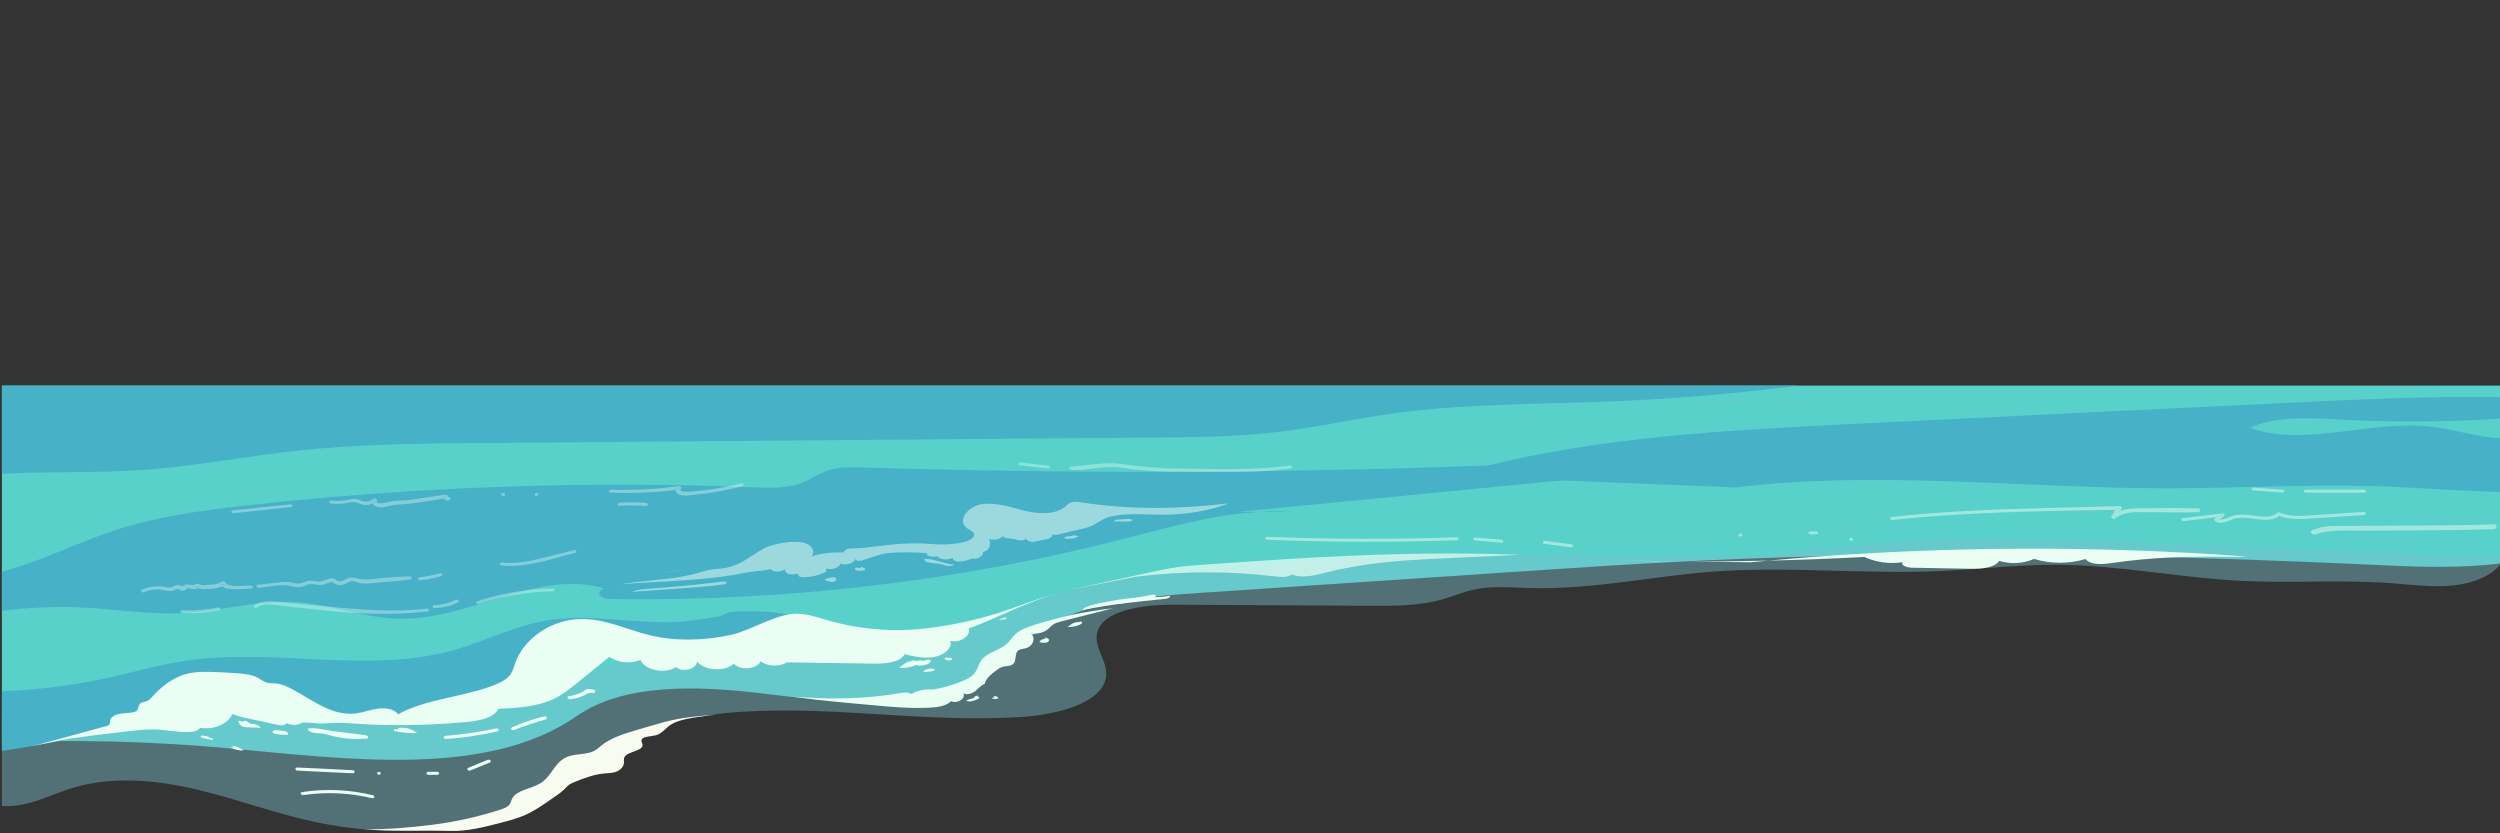 <?xml version="1.0" encoding="utf-8"?>
<svg viewBox="0 0 3000 1000" xmlns="http://www.w3.org/2000/svg">
  <rect x="0" y="0" width="3000" height="1000" fill="#333333" stroke="none"/>
  <g id="SvgjsG1008" transform="matrix(5.466, 0, 0, 5.466, -1.162, -1345.638)" style="">
    <svg xmlns="http://www.w3.org/2000/svg" viewBox="0 0 1920 1080" width="550" height="550"/>
    <path fill="#58d1ca" d="M 0.629 409.158 C 16.98 408.518 33.356 408.934 49.654 410.403 C 76.286 412.809 107.117 417.119 126.79 403.408 C 137.143 396.181 153.184 396.718 167.143 398.371 C 181.103 400.025 196.243 402.23 208.714 397.216 C 217.947 393.505 223.991 386.418 232.847 382.226 C 242.025 377.87 253.293 377.034 264.115 376.314 L 331.918 371.773 C 345.628 370.856 359.36 369.938 373.108 369.28 C 423.368 366.876 473.837 367.957 524.09 370.313 C 532.324 370.698 541.237 370.908 549.412 369.843 L 549.412 330.834 L 0.629 330.834 L 0.629 409.158 Z" class="color58d1ca svgShape" style=""/>
    <path fill="#47b1c8" d="M 189.76 348.812 C 187.085 348.728 184.292 348.656 181.858 349.492 C 179.9 350.161 178.366 351.353 176.478 352.111 C 173.151 353.449 169.163 353.309 165.395 353.161 C 128.489 351.72 91.528 353.035 54.819 357.095 C 45.026 358.183 35.146 359.487 26.027 362.411 C 17.697 365.063 10.143 369.019 1.661 371.417 C 1.314 371.516 0.968 371.611 0.618 371.698 L 0.618 380.287 C 6.011 379.601 11.448 379.332 16.883 379.485 C 24.852 379.764 32.768 381.219 40.722 380.777 C 48.89 380.321 56.847 377.879 65.015 378.352 C 72.796 378.802 80.051 381.88 87.856 382.025 C 103.524 382.305 118.634 370.908 133.019 375.444 C 132.159 375.268 131.401 376.375 131.997 376.98 C 132.635 377.63 133.866 377.705 134.941 377.719 C 172.865 378.223 210.9 373.731 246.795 364.513 C 256.639 361.993 266.662 359.067 276.933 358.572 L 272.04 358.552 L 356.11 350.382 C 360.36 349.97 365.22 349.263 367.302 346.451 C 308.184 349.851 248.947 350.639 189.76 348.812 Z" class="color47b1c8 svgShape" style=""/>
    <path fill="#1bb0c4" d="M 276.933 358.578 L 283.469 358.614 C 281.293 358.482 279.111 358.469 276.933 358.578 Z" class="color1bb0c4 svgShape" style=""/>
    <path fill="#79c0ce" d="M 422.658 364.652 C 411.214 365.318 399.898 366.955 388.46 367.666 C 374.77 368.505 361.003 368.038 347.268 367.898 C 318.277 367.602 289.291 368.824 260.428 371.558 C 249.75 372.568 238.882 373.838 229.319 377.551 C 219.405 381.398 210.796 386.292 200.219 389.16 C 189.226 392.14 177.127 392.051 165.652 391.161 C 156.208 390.43 146.44 389.222 137.406 391.404 C 127.893 393.707 120.478 399.496 111.146 402.21 C 104.291 404.205 96.764 404.432 89.419 404.247 C 76.811 403.932 64.26 402.45 51.926 399.821 C 45.554 398.455 38.951 396.768 32.457 397.747 C 28.215 398.385 24.393 400.126 20.182 400.873 C 15.54 401.712 10.654 401.287 5.945 401.866 C 4.105 402.078 2.311 402.582 0.629 403.36 L 0.629 423.156 C 2.513 423.233 4.397 423.039 6.225 422.577 C 9.846 421.682 13.078 420.059 16.628 419.023 C 25.227 416.505 34.981 417.493 43.769 419.6 C 52.558 421.707 60.891 424.874 69.791 426.726 C 76.875 428.191 84.107 428.814 91.336 428.579 C 100.421 428.299 109.669 426.55 116.93 422.424 C 122.624 419.181 126.821 414.647 132.288 411.167 C 140.85 405.711 152.126 403.13 163.31 402.431 C 183.694 401.158 203.84 404.922 224.369 403.592 C 232.617 403.058 243.001 400.358 243.074 394.129 C 243.111 391.113 240.435 388.254 241.043 385.277 C 242.092 380.119 251.115 378.905 258.054 378.944 L 300.825 379.177 C 306.229 379.207 311.774 379.219 316.828 377.778 C 319.164 377.117 321.349 376.155 323.747 375.631 C 327.553 374.792 331.604 375.128 335.56 375.262 C 350.469 375.76 364.176 372.327 378.827 371.507 C 394.418 370.634 410.036 372.223 425.635 371.572 C 434.39 371.205 443.098 370.125 451.867 370.173 C 465.471 370.251 478.801 373.047 492.377 373.715 C 503.289 374.252 514.291 373.407 525.181 374.216 C 529.884 374.566 534.636 375.223 539.303 374.658 C 543.419 374.162 547.566 372.456 549.421 369.725 L 549.421 368.547 L 462.715 364.971 C 449.371 364.429 435.979 363.88 422.658 364.652 Z" opacity=".44" class="color79c0ce svgShape" style=""/>
    <path fill="#47b1c8" d="M 184.144 385.391 L 186.21 385.511 C 180.926 383.449 175.837 381.125 169.726 380.584 C 166.619 380.34 163.498 380.325 160.389 380.537 C 159.74 380.853 159.077 381.149 158.385 381.413 L 158.033 381.539 C 154.555 382.078 151.105 382.657 147.82 382.764 C 139.059 383.026 130.114 381.041 121.393 382.219 C 113.533 383.281 106.818 387.022 99.307 389.062 C 80.84 394.077 60.07 388.36 40.829 391.264 C 35.176 392.103 29.774 393.699 24.241 394.924 C 16.728 396.584 9.084 397.585 1.396 397.918 L 0.626 397.949 L 0.626 411.049 C 22.843 407.734 44.609 401.272 67.141 402.434 C 72.177 402.695 77.156 403.332 82.186 403.525 C 91.006 403.873 99.824 402.824 108.314 400.417 C 113.866 398.822 119.3 396.524 122.741 392.884 C 123.95 391.602 124.902 390.17 126.379 389.065 C 129.899 386.446 135.528 386.292 140.369 387.061 C 145.21 387.831 149.883 389.353 154.832 389.507 C 161.724 389.725 168.246 387.268 175.073 386.536 C 179.592 386.046 184.166 386.309 188.739 386.463 L 188.414 386.345 C 186.972 386.119 185.546 385.799 184.144 385.391 Z" class="color47b1c8 svgShape" style=""/>
    <path fill="#00aec4" d="M 194.483 386.536 L 194.204 386.536 C 194.57 386.622 194.936 386.701 195.305 386.773 C 196.868 386.722 198.425 386.568 199.968 386.311 L 199.357 386.278 C 197.522 386.426 195.852 386.508 194.483 386.536 Z" class="color00aec4 svgShape" style=""/>
    <path fill="#eafef3" d="M 219.156 380.836 C 214.171 382.372 209.057 383.462 203.879 384.093 C 196.575 384.997 189.165 384.427 182.085 382.414 C 179.819 381.757 177.553 380.937 175.123 380.919 C 170.546 380.886 165.095 384.638 160.534 385.601 C 154.79 386.815 148.609 387.028 142.881 385.643 C 137.845 384.423 133.125 382.025 127.828 382.081 C 120.9 382.159 115.103 386.689 113.326 391.728 C 112.987 392.694 112.75 393.709 112.028 394.552 C 111.118 395.618 109.565 396.262 108.057 396.827 C 101.876 399.146 92.947 399.857 87.609 403.022 C 86.912 401.866 84.889 401.524 83.231 401.748 C 81.571 401.973 80.035 402.588 78.37 402.803 C 73.943 403.343 70.289 400.903 67.038 399.023 C 65.376 398.061 63.445 396.785 61.397 396.312 C 60.532 396.119 59.668 396.292 58.837 396.057 C 57.846 395.777 57.052 394.963 56.039 394.619 C 54.774 394.191 53.367 394.06 51.985 393.97 C 50.291 393.849 48.595 393.762 46.898 393.709 C 45.266 393.659 43.613 393.637 42.029 393.936 C 38.355 394.63 35.616 396.922 33.506 399.287 C 33.265 399.598 32.961 399.855 32.613 400.042 C 32.101 400.282 31.408 400.302 31.004 400.638 C 30.47 401.08 30.706 401.855 30.149 402.28 C 29.87 402.458 29.554 402.568 29.225 402.599 C 28.293 402.744 27.319 402.719 26.399 402.907 C 25.479 403.094 24.564 403.579 24.412 404.295 C 24.334 404.647 24.435 405.056 24.133 405.33 C 23.937 405.471 23.714 405.565 23.477 405.61 L 7.302 410.014 C 12.881 408.676 18.64 407.831 24.424 407.185 C 27.278 406.866 30.238 406.418 33.12 406.323 C 35.873 406.231 38.691 406.967 41.548 406.9 C 42.566 406.877 43.806 406.682 44.111 405.948 C 47.021 406.525 50.37 405.109 51.215 402.929 C 52.328 403.367 53.482 403.694 54.659 403.909 L 61.117 405.308 C 61.859 405.467 62.933 405.492 63.112 404.928 C 64.146 405.466 65.379 405.466 66.413 404.928 C 66.937 404.631 69.839 405.033 70.583 405.028 C 72.122 405.028 73.736 404.79 75.261 404.871 C 78.037 405.016 80.824 405.263 83.655 405.319 C 89.989 405.483 96.326 405.275 102.634 404.695 C 105.413 404.415 108.673 403.794 109.616 401.81 C 113.731 401.598 118.029 401.343 121.552 399.731 C 123.589 398.802 125.237 397.47 126.869 396.158 L 134.009 390.38 C 135.744 391.682 138.659 391.98 140.795 391.074 C 141.81 393.352 146.245 394.23 148.628 392.624 C 149.928 393.931 153.33 393.013 153.226 391.385 C 154.832 393.449 159.314 393.727 161.34 391.886 C 162.633 393.466 166.444 393.125 167.216 391.356 C 168.668 392.524 171.369 392.635 172.98 391.595 L 191.898 391.874 C 194.534 391.913 197.799 391.662 198.79 389.824 C 200.897 390.307 203.124 390.797 205.272 390.424 C 207.421 390.052 209.366 388.466 208.871 386.863 C 210.93 387.459 213.434 385.783 212.885 384.177 C 219.551 381.767 226.373 377.763 233.574 376.222 C 228.502 377.285 223.958 379.311 219.156 380.836 Z" class="coloreafef3 svgShape" style=""/>
    <path fill="#eafef3" d="M 233.538 376.225 C 233.801 376.171 234.064 376.116 234.331 376.065 C 234.064 376.116 233.801 376.168 233.538 376.225 Z M 61.254 406.48 C 61.319 406.404 61.08 406.463 61.14 406.527 L 61.254 406.48 Z" class="coloreafef3 svgShape" style=""/>
    <path fill="#eafef3" d="M 61.503 406.564 C 61.38 406.564 61.224 406.603 61.145 406.536 C 60.895 406.485 60.637 406.485 60.387 406.536 C 60.144 406.598 59.947 406.816 60.046 406.987 C 60.168 407.13 60.342 407.22 60.529 407.239 C 61.364 407.427 62.217 407.521 63.073 407.518 C 63.168 407.525 63.263 407.513 63.353 407.482 C 63.574 407.381 63.49 407.12 63.319 406.978 C 62.869 406.609 62.15 406.575 61.503 406.564 Z M 80.093 407.532 L 73.098 406.654 C 71.571 406.46 69.265 405.828 67.782 406.136 C 67.86 406.975 69.293 407.146 70.199 407.177 C 70.48 407.175 70.76 407.189 71.039 407.216 C 71.347 407.266 71.65 407.341 71.946 407.44 C 74.756 408.276 77.698 408.58 80.62 408.336 C 80.696 408.334 80.771 408.321 80.843 408.298 C 81.058 408.21 81.098 407.922 80.914 407.78 C 80.904 407.772 80.893 407.765 80.882 407.758 C 80.644 407.616 80.372 407.537 80.093 407.532 Z M 87.601 405.996 L 87.559 406.394 C 87.388 406.298 87.195 406.247 86.999 406.245 C 86.801 406.245 86.607 406.415 86.688 406.556 C 86.778 406.649 86.898 406.705 87.027 406.715 C 88.591 407.037 90.187 407.177 91.784 407.132 C 90.804 406.226 89.131 405.772 87.601 405.996 Z M 56.173 405.187 C 55.771 405.106 55.316 405.117 54.972 404.938 C 54.743 404.821 54.593 404.634 54.363 404.513 C 54.133 404.392 53.758 404.379 53.632 404.566 L 53.409 404.641 C 53.141 404.448 52.8 404.386 52.483 404.476 C 52.678 404.967 52.939 405.512 53.554 405.728 C 53.849 405.813 54.156 405.855 54.464 405.854 L 57.46 405.974 C 57.149 405.555 56.688 405.273 56.173 405.187 Z M 45.546 407.773 L 45.115 407.753 C 44.928 407.676 44.725 407.646 44.525 407.666 C 44.326 407.703 44.169 407.887 44.284 408.013 C 44.35 408.07 44.43 408.109 44.516 408.126 C 45.308 408.354 46.116 408.521 46.934 408.627 C 46.979 408.539 46.979 408.434 46.934 408.346 C 46.447 408.22 45.98 408.027 45.546 407.773 Z M 51.643 410.324 L 50.829 410.288 C 51.705 410.803 52.726 411.02 53.736 410.903 C 52.927 410.374 52.014 410.025 51.059 409.88 L 51.643 410.324 Z" class="coloreafef3 svgShape" style=""/>
    <path fill="#f8fbf0" d="M 143.631 405.389 L 140.299 406.359 C 137.437 407.2 134.471 408.078 132.366 409.757 C 131.85 410.234 131.288 410.658 130.688 411.024 C 129.023 411.891 126.703 411.606 124.887 412.286 C 121.905 413.405 121.429 416.567 118.841 418.145 C 116.846 419.362 113.642 419.637 112.685 421.43 C 112.442 421.889 112.385 422.404 112.053 422.829 C 111.611 423.389 110.763 423.705 109.957 423.965 C 105.099 425.527 100.104 426.63 95.041 427.261 C 90.284 427.86 84.872 428.33 80.043 428.249 C 86.412 428.735 92.802 428.439 99.14 428.606 C 102.777 428.702 106.3 427.809 109.733 426.928 C 111.692 426.424 113.65 425.918 115.449 425.135 C 117.408 424.273 119.106 423.103 120.78 421.945 L 122.178 420.974 C 122.838 420.545 123.46 420.062 124.037 419.527 C 124.396 419.116 124.794 418.742 125.226 418.408 C 125.617 418.169 126.031 417.97 126.463 417.818 C 128.485 417.015 130.567 416.2 132.837 415.993 C 133.656 415.92 134.515 415.923 135.277 415.689 C 136.373 415.35 137.159 414.502 137.201 413.612 C 137.219 413.243 137.123 412.865 137.261 412.512 C 137.819 411.113 141.421 411.133 141.272 409.679 C 141.239 409.362 140.993 409.065 141.032 408.747 C 141.127 407.829 142.929 407.907 144.11 407.627 C 145.588 407.269 146.295 406.026 147.488 405.279 C 149.928 403.741 154.233 403.547 157.266 403.089 C 154.214 403.34 151.11 403.576 148.139 404.208 C 146.592 404.527 145.112 404.958 143.631 405.389 Z" class="colorf8fbf0 svgShape" style=""/>
    <path fill="#eafef3" d="M 223.146 385.382 C 222.416 386.051 221.985 386.886 221.244 387.549 C 219.727 388.906 217.091 389.412 215.824 390.906 C 214.948 391.938 214.878 393.281 213.918 394.264 C 213.373 394.824 212.584 395.226 211.784 395.579 C 209.626 396.518 207.36 397.183 205.037 397.557 C 203.363 397.386 201.678 397.74 200.214 398.57 C 199.687 398.094 198.7 398.19 197.897 398.332 C 190.263 399.689 182.272 399.767 174.466 399.126 C 180.21 399.989 186.089 400.481 191.895 401.007 C 196.075 401.388 200.289 401.766 204.486 401.53 C 206.165 401.438 208.048 401.155 209.011 400.109 C 210.318 400.808 212.399 399.46 211.674 398.385 C 212.461 398.835 213.633 398.455 214.308 397.918 C 214.982 397.381 215.505 396.684 216.383 396.343 C 216.632 395.092 217.905 394.104 219.114 393.232 C 219.454 392.954 219.838 392.738 220.25 392.591 C 220.924 392.381 221.748 392.47 222.344 392.154 C 223.691 391.44 222.648 389.456 224.059 388.813 C 224.456 388.681 224.866 388.587 225.282 388.533 C 227.002 388.145 227.707 386.261 226.507 385.254 C 227.905 385.456 229.403 385.067 230.337 384.272 C 230.701 383.964 230.981 383.601 231.381 383.32 C 231.94 382.932 232.685 382.738 233.406 382.554 L 244.543 379.722 C 238.63 380.365 232.798 381.605 227.137 383.424 C 225.665 383.905 224.162 384.449 223.146 385.382 Z" class="coloreafef3 svgShape" style=""/>
    <path fill="#eafef3" d="M 282.974 368.905 C 278.469 369.184 273.967 369.49 269.465 369.801 L 264.684 370.131 C 262.769 370.262 260.853 370.394 258.961 370.649 C 256.681 370.959 254.451 371.443 252.226 371.93 L 233.759 375.954 L 249.428 372.819 C 259.667 371.53 270.026 371.502 280.271 372.738 C 281.491 372.886 282.946 372.996 283.766 372.299 C 286.027 373.214 288.786 372.517 291.22 371.905 C 294.117 371.181 297.048 370.6 300.003 370.164 C 306.212 369.246 312.55 368.961 318.867 368.676 L 334.091 367.99 C 317.065 367.31 299.977 367.864 282.974 368.905 Z" opacity=".71" class="coloreafef3 svgShape" style=""/>
    <path fill="#eafef3" d="M 370.81 369.445 L 355.981 369.255 C 360.918 369.372 365.862 369.436 370.81 369.445 Z M 388.393 369.264 C 395.437 369.1 402.473 368.832 409.502 368.458 C 412.122 369.649 415.034 370.05 417.879 369.61 C 417.481 370.346 418.959 370.799 420.014 370.819 L 432.605 371.048 C 435.042 371.093 437.98 370.934 439.141 369.322 C 441.65 370.087 444.348 369.936 446.755 368.893 C 450.446 369.999 454.381 370.005 458.076 368.911 C 459.119 370.262 461.73 370.097 463.77 369.801 C 468.02 369.184 472.326 368.77 476.641 368.569 C 482.237 368.29 487.875 368.39 493.491 368.477 C 491.532 368.222 489.573 368.086 487.595 367.96 C 454.543 365.842 421.378 366.279 388.393 369.264 Z M 370.81 369.445 L 384.546 369.624 C 385.827 369.498 387.109 369.381 388.393 369.264 C 382.534 369.401 376.673 369.462 370.81 369.445 Z" class="coloreafef3 svgShape" style=""/>
    <path fill="#eafef3" d="M 150.414 371.166 C 148.763 371.395 147.117 371.642 145.478 371.908 C 147.138 371.72 148.786 371.494 150.414 371.166 Z" opacity=".52" class="coloreafef3 svgShape" style=""/>
    <path fill="#eafef3" d="M 237.811 356.504 C 236.924 356.367 235.939 356.225 235.156 356.574 C 234.646 356.798 234.316 357.187 233.916 357.511 C 231.756 359.28 227.959 359.017 224.931 358.261 C 221.904 357.506 218.775 356.381 215.664 356.888 C 212.553 357.394 210.202 360.646 212.612 362.226 C 213.088 362.537 213.709 362.766 213.952 363.203 C 214.413 364.042 213.157 364.837 212.018 365.136 C 209.78 365.724 207.036 365.819 204.699 365.604 C 201.834 365.381 198.955 365.426 196.098 365.737 C 194.464 365.895 192.838 366.093 191.212 366.297 C 190.074 366.458 188.928 366.551 187.779 366.577 C 187.301 366.552 186.821 366.587 186.352 366.681 C 185.896 366.801 185.487 367.103 185.493 367.464 C 183.24 367.375 180.297 367.604 178.269 368.39 C 179.172 367.579 178.699 366.314 177.634 365.721 C 176.567 365.128 175.045 365.061 173.683 365.161 C 171.865 365.307 170.075 365.702 168.366 366.336 C 166.579 367.257 165.059 368.449 163.276 369.456 C 161.832 370.3 160.226 370.827 158.562 371.003 C 157.633 371.104 156.682 371.141 155.764 371.331 C 154.846 371.521 153.936 371.851 153.016 372.097 C 148.959 373.183 144.717 373.435 140.489 373.896 C 139.09 374.051 137.692 374.249 136.32 374.476 C 139.919 374.157 143.547 373.997 147.081 373.788 C 150.864 373.563 154.637 373.315 158.388 372.834 C 160.285 372.588 162.174 372.274 164.029 371.893 C 165.773 371.527 167.602 371.591 169.346 371.138 C 170.165 371.876 171.931 371.818 172.661 371.029 C 172.317 371.476 172.826 372.078 173.483 372.235 C 174.142 372.391 174.849 372.235 175.509 372.103 C 175.322 372.31 175.479 372.615 175.755 372.753 C 176.062 372.874 176.392 372.924 176.721 372.898 C 178.485 372.876 180.218 372.434 181.777 371.608 C 181.533 371.546 181.446 371.244 181.622 371.063 C 181.64 371.043 181.662 371.027 181.684 371.012 C 182.857 371.368 184.357 370.844 184.749 369.941 C 185.977 370.38 187.639 369.848 188.072 368.877 C 188.072 369.129 188.42 369.319 188.752 369.336 C 189.082 369.336 189.41 369.272 189.715 369.148 C 191.755 368.463 193.839 367.66 196.078 367.52 C 198.675 367.387 201.278 367.423 203.871 367.629 C 203.772 367.666 203.689 367.744 203.691 367.831 C 203.691 367.984 203.871 368.11 204.044 368.183 C 204.64 368.443 205.308 368.484 205.93 368.298 C 206.686 369.084 208.361 369.241 209.35 368.62 C 209.324 368.97 209.696 369.283 210.133 369.4 C 210.587 369.494 211.055 369.494 211.509 369.4 C 212.238 369.285 212.949 369.08 213.628 368.79 C 214.806 369.07 216.179 368.231 216.056 367.304 C 216.715 367.233 217.272 366.782 217.48 366.152 C 217.642 365.592 217.509 365.032 217.374 364.492 C 218.379 364.87 219.733 364.601 220.357 363.896 C 220.855 364.456 221.949 364.378 222.819 364.534 C 223.305 364.668 223.8 364.768 224.299 364.834 C 224.808 364.859 225.418 364.636 225.447 364.252 C 225.41 364.767 226.176 365.133 226.862 365.131 C 227.548 365.128 228.189 364.89 228.855 364.764 C 229.412 364.702 229.964 364.589 230.503 364.426 C 231.009 364.222 231.403 363.765 231.188 363.368 C 231.437 363.712 232.114 363.647 232.612 363.519 L 235.41 362.831 C 237.05 362.43 239.251 362.092 240.614 361.261 C 241.894 360.485 242.721 359.862 244.415 359.51 C 247.83 358.798 251.485 359.16 254.977 359.182 C 260.05 359.216 265.455 358.46 269.972 356.686 C 259.244 357.959 248.536 358.147 237.811 356.504 Z M 156.852 374.115 C 155.299 374.302 153.743 374.47 152.185 374.618 C 149.115 374.923 146.037 375.185 142.951 375.405 C 141.553 375.503 140.12 375.601 138.897 376.11 C 140.126 376.04 141.351 375.954 142.576 375.867 L 150.179 375.321 C 153.097 375.112 156.019 374.902 158.903 374.51 C 159.169 374.5 159.426 374.416 159.644 374.266 C 160.465 373.516 157.165 374.076 156.852 374.115 Z M 183.255 372.895 L 183.255 372.937 C 182.651 372.939 182.055 373.057 181.498 373.287 C 181.433 373.312 181.363 373.348 181.349 373.401 C 181.335 373.455 181.436 373.542 181.525 373.584 C 181.887 373.768 182.276 373.893 182.678 373.95 C 183.092 373.989 183.568 373.869 183.752 373.586 C 183.937 373.304 183.674 372.884 183.255 372.895 Z" opacity=".52" class="coloreafef3 svgShape" style=""/>
    <g opacity=".52" fill="#000000" class="color000 svgShape" transform="matrix(0.28, 0, 0, 0.28, 5.666, 221.302)" style="">
      <path fill="#eafef3" d="M652.5 535.56a.4.4 0 0 0-.49.19.76.76 0 0 0 .49-.19Z" class="coloreafef3 svgShape"/>
      <path fill="#eafef3" d="m658.3 534.37-2.3-1.11-1.34 1.13a6 6 0 0 0-2.23-.46c-.78 0-1.59.48-1.6 1.07 0 .43.62.78 1.14.75a.4.4 0 0 1 .49-.19.76.76 0 0 1-.49.19.35.35 0 0 0 .07.47 2 2 0 0 0 1.29.21l3.51-.23c1.08-.07 2.55-.6 2.1-1.34a1.6 1.6 0 0 0-.64-.49Z" class="coloreafef3 svgShape"/>
    </g>
    <path fill="#eafef3" d="M 202.953 368.911 C 203.072 368.994 203.198 369.069 203.328 369.135 C 202.749 369.678 205.603 369.851 206.185 369.943 C 206.468 369.98 206.748 370.034 207.024 370.109 C 207.267 370.181 207.494 370.278 207.738 370.349 C 208.448 370.546 209.206 370.484 209.875 370.173 C 209.076 370.1 208.284 369.959 207.508 369.753 C 206.383 369.42 204.131 368.679 202.953 368.911 Z" opacity=".52" class="coloreafef3 svgShape" style=""/>
    <path fill="#eafef3" d="M 204.383 391.096 C 203.929 390.92 203.417 391 203.04 391.306 C 202.495 391.125 201.906 391.125 201.361 391.306 C 201.36 391.313 201.36 391.321 201.361 391.329 L 201.437 391.374 C 201.48 391.387 201.526 391.372 201.554 391.337 L 201.59 391.499 C 201.544 391.451 201.492 391.409 201.437 391.374 C 201.405 391.371 201.377 391.354 201.361 391.329 C 201.027 391.151 200.638 391.11 200.275 391.214 C 200.258 391.282 200.301 391.351 200.37 391.365 C 199.707 391.287 199.117 391.662 198.629 392.012 L 198.134 392.366 C 197.953 392.498 197.757 392.647 197.738 392.837 C 199.004 392.891 200.265 392.65 201.422 392.135 C 201.551 392.327 201.912 392.333 202.198 392.308 C 203.101 392.229 204.156 392.067 204.516 391.437 C 204.568 391.369 204.578 391.278 204.542 391.2 C 204.5 391.151 204.444 391.116 204.383 391.096 Z" class="coloreafef3 svgShape" style=""/>
    <path fill="#eafef3" d="M 201.445 391.385 L 201.369 391.34 C 201.386 391.366 201.414 391.383 201.445 391.385 Z M 208.832 390.478 L 208.832 390.643 C 208.473 390.558 208.102 390.543 207.738 390.595 C 207.674 390.596 207.614 390.621 207.57 390.666 C 207.539 390.713 207.57 390.769 207.606 390.814 C 207.945 391.22 208.817 391.29 209.263 390.942 C 209.192 390.733 209.035 390.564 208.832 390.478 Z M 205.124 393.071 L 205.354 393.109 C 205.294 393.046 205.2 393.031 205.124 393.071 Z" class="coloreafef3 svgShape" style=""/>
    <path fill="#eafef3" d="M 202.852 393.637 C 203.545 393.715 204.245 393.673 204.923 393.514 C 205.11 393.481 205.32 393.436 205.404 393.304 C 205.438 393.236 205.416 393.153 205.354 393.109 L 205.124 393.071 C 205.2 393.031 205.294 393.046 205.354 393.109 L 205.522 393.136 C 204.635 392.778 203.412 393.007 202.852 393.637 Z M 214.693 398.978 L 215.099 398.996 C 214.688 398.777 214.008 399.068 214.05 399.446 C 213.433 399.528 212.84 399.731 212.301 400.042 C 213.14 400.386 214.162 399.991 214.971 399.608 C 215.046 399.58 215.113 399.535 215.169 399.476 C 215.323 399.278 214.979 399.074 214.693 398.978 Z M 218.317 398.957 L 218.633 399.292 C 218.383 399.26 218.128 399.304 217.903 399.418 C 218.303 399.655 218.786 399.705 219.227 399.555 C 219.293 399.533 219.363 399.499 219.383 399.443 C 219.402 399.387 219.35 399.317 219.288 399.269 C 219.007 399.062 218.666 398.952 218.317 398.957 Z M 221.014 381.701 L 220.667 381.815 C 220.234 381.873 219.821 382.036 219.464 382.291 L 220.617 382.159 C 220.788 382.158 220.955 382.107 221.098 382.013 C 221.204 381.926 221.173 381.756 221.044 381.709 C 221.035 381.705 221.024 381.703 221.014 381.701 Z" class="coloreafef3 svgShape" style=""/>
    <path fill="#eafef3" d="M 235.483 363.704 L 236.121 363.86 C 235.453 363.818 234.783 363.882 234.134 364.048 C 234.025 364.079 233.899 364.121 233.871 364.207 C 233.821 364.352 234.079 364.442 234.277 364.462 C 235.205 364.547 236.138 364.382 236.98 363.983 C 236.519 363.743 235.999 363.645 235.483 363.704 Z" opacity=".52" class="coloreafef3 svgShape" style=""/>
    <g opacity=".52" fill="#000000" class="color000 svgShape" transform="matrix(0.28, 0, 0, 0.28, 5.666, 221.302)" style="">
      <path fill="#eafef3" d="M857.65 496.46a3 3 0 0 0-1.4-.15h.52Z" class="coloreafef3 svgShape"/>
      <path fill="#eafef3" d="m864.57 495.73-8.68.58h.36a3 3 0 0 1 1.4.15l-.88-.15h-.52a2.62 2.62 0 0 0-2.36 1.55c4.83-.75 10.3 1 14.55-.84-.17-1.17-2.3-1.39-3.87-1.29Z" class="coloreafef3 svgShape"/>
    </g>
    <path fill="#eafef3" d="M 251.093 377.344 C 248.659 377.422 246.234 377.702 243.846 378.183 C 242.536 378.446 238.205 379.096 237.814 380.142 C 243.791 378.872 249.75 378.281 255.901 377.669 C 256.46 377.613 257.202 377.388 257.092 376.966 C 255.15 377.349 253.105 377.28 251.093 377.344 Z M 234.512 383.85 C 235.462 383.88 236.406 383.701 237.279 383.326 C 237.517 383.22 237.766 383.071 237.785 382.867 C 237.788 382.812 237.77 382.76 237.733 382.719 C 237.024 382.719 236.277 382.753 235.695 383.055 C 235.261 383.284 234.968 383.643 234.512 383.85 Z M 237.248 382.641 L 237.716 382.705 C 237.598 382.569 237.399 382.542 237.248 382.641 Z M 237.716 382.705 L 237.822 382.705 L 237.716 382.705 Z M 229.509 386.107 L 229.831 386.374 C 229.367 386.408 228.924 386.579 228.558 386.866 C 228.49 386.922 228.426 386.992 228.443 387.067 C 228.46 387.142 228.645 387.221 228.79 387.243 C 229.158 387.319 229.537 387.327 229.91 387.266 C 230.264 387.184 230.578 386.919 230.505 386.644 C 230.413 386.314 229.923 386.177 229.509 386.107 Z" class="coloreafef3 svgShape" style=""/>
    <path fill="#47b1c8" d="M 541.415 333.312 C 528.825 333.375 516.233 333.975 503.642 334.571 C 471.073 336.117 438.506 337.694 405.943 339.305 C 378.958 340.665 351.635 342.134 325.991 348.6 C 328.359 351.384 333.465 352.637 337.559 351.437 L 381.208 353.2 C 412.457 349.388 444.351 353.378 476.006 353.384 C 491.177 353.384 506.347 352.469 521.505 352.914 C 530.719 353.194 540.108 353.938 549.404 354.241 L 549.404 342.407 C 548.363 342.349 547.328 342.257 546.292 342.128 C 542.157 341.568 538.217 340.348 534.071 339.862 C 520.763 338.297 506.37 344.419 494.174 340.141 C 499.879 337.435 507.162 337.934 513.891 338.294 C 525.722 338.928 537.581 338.85 549.404 338.06 L 549.404 333.396 C 546.751 333.312 544.074 333.297 541.415 333.312 Z M 0.629 350.206 C 10.749 349.629 20.996 350.071 31.128 349.391 C 42.79 348.608 54.18 346.342 65.771 345.09 C 78.941 343.666 92.293 343.555 105.601 343.446 L 146.569 343.112 L 253.572 342.239 C 262.473 342.167 271.407 342.092 280.207 341.079 C 288.937 340.074 297.44 338.154 306.128 336.951 C 321.595 334.808 337.433 334.956 353.135 334.341 C 367.181 333.781 381.182 332.617 395.05 330.834 L 0.629 330.834 L 0.629 350.206 Z" class="color47b1c8 svgShape" style=""/>
    <path fill="#eafef3" d="M 119.669 403.469 C 117.252 404.043 114.895 404.844 112.629 405.861 C 112.139 406.091 112.57 406.643 113.08 406.441 C 115.313 405.545 117.598 404.785 119.924 404.166 C 120.505 404.015 120.262 403.321 119.669 403.469 Z M 109.12 406.113 C 105.48 406.887 101.794 407.424 98.085 407.722 C 97.503 407.773 97.484 408.462 98.085 408.421 C 101.881 408.164 105.651 407.609 109.361 406.763 C 109.909 406.637 109.678 405.993 109.12 406.113 Z M 130.534 397.579 C 130.159 397.537 129.579 397.395 129.194 397.459 C 128.808 397.524 128.517 397.842 128.212 398.019 C 127.267 398.544 126.229 398.879 125.156 399.003 C 124.554 399.084 124.818 399.757 125.408 399.689 C 126.289 399.595 127.153 399.381 127.977 399.054 C 128.35 398.906 128.711 398.731 129.059 398.531 C 129.543 398.251 129.795 398.298 130.411 398.329 C 130.957 398.358 131.096 397.653 130.534 397.579 Z" class="coloreafef3 svgShape" style=""/>
    <g opacity=".37" fill="#000000" class="color000 svgShape" transform="matrix(0.28, 0, 0, 0.28, 5.666, 221.302)" style="">
      <path fill="#eafef3" d="M426.29 554.16c2.59-.71 5.23-1.34 7.88-1.92l-.15-.14c-2.58.67-5.16 1.35-7.73 2.06Z" opacity=".52" class="coloreafef3 svgShape"/>
      <path fill="#eafef3" d="M151.49 565.08a110 110 0 0 1-27.93 2.28c-1.93-.08-1.93 2.19 0 2.27a114 114 0 0 0 28.74-2.35c1.87-.4 1.07-2.6-.81-2.2ZM315 566.07c-24.87 2.81-49.88.85-74.69-1.31-11.54-1-23.05-2.24-34.59-3.24-8.3-.72-19.15-2.93-25.91 2-1.42 1 .75 2.67 2.18 1.64 4.49-3.22 10.94-2.31 16.49-1.67 5.79.66 11.56 1.4 17.35 2 10.7 1.14 21.4 2.27 32.14 3.18 22.41 1.89 45.5 2.18 67.85-.38 1.96-.23 1.18-2.44-.82-2.22ZM337.86 559.18a40 40 0 0 1-16.63 4.1c-2 .06-2.05 2.45 0 2.38a42.25 42.25 0 0 0 18.2-4.46c1.63-.84.13-2.84-1.57-2.02ZM413.8 550.33a196.18 196.18 0 0 0-59.21 10c-1.81.6-.24 2.6 1.55 2a193.21 193.21 0 0 1 57.66-9.73c1.97 0 1.98-2.3 0-2.27ZM137 548.42l-3.42.68a9.6 9.6 0 0 0 2.08 1 3.22 3.22 0 0 0 1.34-1.68ZM153.37 546.65a5 5 0 0 0 1.36 2 13.42 13.42 0 0 0 2.2-1.26Z" class="coloreafef3 svgShape"/>
      <path fill="#eafef3" d="M177.14 548c-3.81 0-18.24 1.63-19.66-2.21-.44-1.18-2.4-1.53-3.56-.7-2.65 1.89-6 2.08-9.45 2.29-2.41.14-6 .77-8-.46-1.15-.7-3-.53-3.41.68-.14.38-5.45-.7-6.29-.59-1.2.17-1.76.86-2.73 1.21-1.15.43.19.45-1.47.23-.5-.07-1-.59-1.52-.72a5.79 5.79 0 0 0-3.3.27 11.74 11.74 0 0 0-1.27.66c-2.2.94-2.57 1.07-5 .72a54.47 54.47 0 0 0-5.87-.78 31.69 31.69 0 0 0-13.66 2.55c-1.77.75-.19 2.79 1.59 2.05A27.38 27.38 0 0 1 104 551c3.25 0 6 1 9.11 1.27a7.66 7.66 0 0 0 3.61-.51c2-.73 1.52-1.49 4.3-.67.52.16.81.68 1.39.79a4.8 4.8 0 0 0 2.79-.11c.49-.19.77-.62 1.2-.82.16-.62.66-.86 1.5-.71a3.43 3.43 0 0 1 2.34.32c2.06.27 4.08.34 5.44-.49a9.6 9.6 0 0 1-2.08-1l3.42-.68a3.22 3.22 0 0 1-1.34 1.66c2.9 1 6.2.65 9.54.47a26 26 0 0 0 9.51-1.93 5 5 0 0 1-1.36-2l3.56.71a13.42 13.42 0 0 1-2.2 1.26 9.34 9.34 0 0 0 5.27 2c5.49.64 11.6-.08 17.14-.17 2.09.03 2.1-2.39 0-2.39ZM301.69 540.78c-6.42.19-12.78.53-19.17 1.06s-14.54 2.24-20.74.78c-3.68-.87-5.66-1.45-9.31 0-2.24.9-4.4 2.78-7.22 1.62-1.3-.53-1.69-1.51-3.32-1.79-4.37-.76-7.69 2.83-12.3 2.42-2.11-.19-4.12-.84-6.29-.72-1.94.1-3.14.84-4.86 1.41a12.86 12.86 0 0 1-7 .6c-1-.19-2-.56-3.08-.73a32.44 32.44 0 0 0-8.12 0c-5.86.54-11.69 1.35-17.53 2-2 .22-1.16 2.52.84 2.29 6.34-.73 12.86-1.86 19.27-2.06 4.85-.15 9.94 2.65 14.58 1.27 3.68-1.09 4.22-2.52 9.12-2a32.75 32.75 0 0 0 5.78.6c2.29-.15 3.53-1.06 5.57-1.64 1.18-.34 2.84-.89 4.15-.36.62.25 1.11 1.09 1.77 1.43 2.36 1.2 4.88.61 7.22-.32 1.77-.7 3.81-2.11 5.93-2.11 2 0 5 1.6 7.15 1.75 6.27.41 13.13-.71 19.36-1.18s12.45-1.13 18.65-1.93c1.78-.23 1.36-2.44-.45-2.39ZM325.51 538.36a101.41 101.41 0 0 1-16.14 3.11c-2.09.22-1.21 2.62.87 2.39a92 92 0 0 0 16.1-3.22c1.85-.55 1.09-2.81-.83-2.28ZM430.63 520.21c-9.08 2.27-18.14 4.58-27.26 6.74-9.6 2.29-19.34 4-29.47 3-2-.19-1.94 2.13 0 2.31 19.55 1.9 39.4-5.33 57.54-9.86 1.86-.4 1.07-2.66-.81-2.19ZM207.76 484.29 163.12 489c-1.93.21-1.11 2.42.81 2.21l44.65-4.72c1.95-.17 1.12-2.4-.82-2.2ZM275.57 482l-3-1.3a3.1 3.1 0 0 0 .15 3 11.58 11.58 0 0 0 2.85-1.7ZM331.36 478.74a.51.51 0 0 0 .07-.15ZM328.28 477.39a2.21 2.21 0 0 0 0 2.31l2-.34Z" class="coloreafef3 svgShape"/>
      <path fill="#eafef3" d="M331.43 478.59a.51.51 0 0 1-.07.15l.06-.15c.51-1-.59-2-2.08-1.82-9 1.26-18 2.67-27 4-4.61.65-9.1.55-13.7 1-1.86.19-14.44 4-12.61-.35.52-1.24-1.8-2.32-3-1.3-2.58 2.25-6 2.6-9.46 1.28a15.69 15.69 0 0 0-4.51-1.46 19.62 19.62 0 0 0-5.62.85 41.68 41.68 0 0 1-12.91.57c-1.9-.2-2.72 2-.8 2.18a47.75 47.75 0 0 0 10 .16c2.1-.21 4.06-.79 6.12-1.06 3.33-.42 4.72.45 7.31 1.36a13.15 13.15 0 0 0 9.56-.27 3.1 3.1 0 0 1-.15-3l3 1.3a11.58 11.58 0 0 1-2.82 1.72 6.41 6.41 0 0 0 3.86 2.56c4.66 1.3 9.85-1.5 14.52-1.73 12.59-.61 24.83-2.8 37.14-4.84a2.21 2.21 0 0 1 0-2.31l2 2-2 .34a3.67 3.67 0 0 0 4.86 1.09c1.8-.96.18-3.11-1.7-2.27ZM375 475.36c-2 0-2 2.37 0 2.37s2-2.37 0-2.37ZM401.23 475.4c-2 0-2 2.28 0 2.28s1.95-2.28 0-2.28ZM511.13 470.64a3.37 3.37 0 0 0-1 2.47l3.16-.38Z" class="coloreafef3 svgShape"/>
      <path fill="#eafef3" d="M561.68 467.9c-7.23 1.63-14.45 3.2-21.86 4.35-4.15.65-8.32 1.17-12.54 1.56-1.56.14-3.11.29-4.67.41-.62.06-11.16 1-8.22-2.15 1-1.1-.68-2.28-2.13-2.08a299.68 299.68 0 0 1-52.76 2.81c-2-.07-1.95 2.21 0 2.29a317.58 317.58 0 0 0 50.6-2 3.37 3.37 0 0 1 1-2.47l2.13 2.09-3.16.38a3.9 3.9 0 0 0 2.27 3.21c3.47 1.93 8.72.9 12.6.5a239 239 0 0 0 37.54-6.65c1.91-.48 1.16-2.7-.8-2.25ZM486.9 483.23a127 127 0 0 0-20.55-.21c-2 .14-2.06 2.54 0 2.41a139.56 139.56 0 0 1 20.55.19c2.04.16 2-2.21 0-2.39ZM991.55 453.87c-29 3.92-59.3 2.67-88.63 2.29a329.73 329.73 0 0 1-42.92-3.47c-12.94-1.85-26.56 1.05-39.46 2-1.68.13-2.44 2.24-.44 2.45 6.27.64 12.55-.38 18.72-1.15 7.47-.92 14.39-1.34 21.87-.25a306.3 306.3 0 0 0 43.2 3c29.34.14 59.51 1.37 88.5-2.61 1.96-.27 1.12-2.53-.84-2.26ZM802.7 454l-21.7-2.57c-1.91-.22-2.74 2-.81 2.21l21.72 2.55c1.89.23 2.71-1.97.79-2.19Z" class="coloreafef3 svgShape"/>
    </g>
    <g opacity=".51" fill="#000000" class="color000 svgShape" transform="matrix(0.28, 0, 0, 0.28, 5.666, 221.302)" style="">
      <path fill="#eafef3" d="m1636.42 493 3.13 1.82q1.7-2.73 3.4-5.44a19.58 19.58 0 0 0-6.53 3.62Z" class="coloreafef3 svgShape"/>
      <path fill="#eafef3" d="M1703.78 487.52c-14-.48-28.1-.21-42.11-.2-6.25 0-13.05.13-18.72 2.08q-1.71 2.72-3.4 5.44l-3.13-1.82a19.58 19.58 0 0 1 6.53-3.62c.33-.53.66-1.06 1-1.59.57-.91-.09-2.18-1.62-2.13-59.6 1.88-119.57 1.9-178.69 8.53-2.07.23-1.19 2.58.86 2.36 57.74-6.29 116.52-6.92 174.76-8l1.45-2.18 1.62 2.13-3.07.05-3.15 4.76c-1 1.45 1.53 3.15 3.13 1.82 7-5.8 18.88-4.69 28.3-4.67 12.07 0 24.19.33 36.24 0 2.5-.12 2.5-2.88 0-2.96Z" class="coloreafef3 svgShape"/>
      <path fill="#eafef3" d="m1640.71 486.38-1.45 2.18 3.07-.05ZM1719.42 497.33l1.48-1.19a3.2 3.2 0 0 1-1.48-.56ZM1721.93 491.72l-3.29 2.64 4.88-.58Z" class="coloreafef3 svgShape"/>
      <path fill="#eafef3" d="M1833.9 490.28c-11.23.66-22.45 1.4-33.67 2.11-10.54.67-22.53 2.46-32.23-1.62a2.13 2.13 0 0 0-2 .2c-5.39 5-15.32 2.32-22.54 1.67a38.48 38.48 0 0 0-10.34.16c-3 .55-8.72 3.87-12.21 3.34l-1.48 1.19v-1.75a3.2 3.2 0 0 0 1.48.56l3.34-2.68c1.19-.95 0-2.24-1.59-2l-30.66 3.63c-2 .24-1.17 2.56.85 2.32l25.8-3.05 3.29-2.64 1.59 2.06-4.88.58-1.54 1.22a1.05 1.05 0 0 0 0 1.75c2.9 2.12 6.19 1.49 9.59.33 2.63-.9 5-2.13 7.88-2.56a38.08 38.08 0 0 1 9.3.08c7.83.76 17.55 3 23.68-1.78-.41-.15-.82-.3-1.22-.47l2-.19c-.25.23-.52.45-.79.66 9 3.34 19.1 2.35 28.83 1.74 12.51-.79 25-1.55 37.52-2.4 2.1-.14 2.1-2.58 0-2.46Z" class="coloreafef3 svgShape"/>
      <path fill="#eafef3" d="M1766.33 492.93c.4.17.81.32 1.22.47.27-.21.54-.43.79-.66ZM1935.55 500c-24.47.78-49 .92-73.45 1q-17.8 0-35.6.17c-6.29.06-12.59.06-18.88.24-5.14.14-9.43 1.48-14 3.09-2.93 1-.38 4.28 2.53 3.26 11-3.82 23.5-2.76 35.35-2.85 11.53-.08 23.06-.11 34.59-.15 23.17-.08 46.34-.24 69.5-1 3.18-.13 3.19-3.91-.04-3.76ZM1770.13 472.81l-22.85-1.71c-1.93-.15-1.92 2.12 0 2.26l22.85 1.73c1.94.14 1.93-2.09 0-2.28ZM1834.12 472.77h-45.71c-2 0-2 2.37 0 2.37h45.71c2.04.02 2.04-2.36 0-2.37ZM1431.9 510.63c-2 0-2 2.3 0 2.3s1.97-2.3 0-2.3ZM1404.48 505.49h-4.57c-1.94 0-1.94 2.27 0 2.27h4.57c1.94 0 1.94-2.27 0-2.27ZM1345.06 507.18c-2 0-2 2.33 0 2.33s2-2.33 0-2.33ZM1213 515.72c-6.9-.93-13.81-1.9-20.72-2.79-2-.26-2.85 2-.84 2.29 6.89 1 13.81 1.88 20.71 2.81 1.96.27 2.85-2.03.85-2.31ZM1157.71 512c-6.85-.57-13.71-1.15-20.56-1.69-2-.16-2 2.16 0 2.33 6.85.61 13.71 1.18 20.56 1.75 2.03.16 2.01-2.23 0-2.39Z" class="coloreafef3 svgShape"/>
    </g>
    <path fill="#eafef3" d="M 319.993 364.142 C 306.136 364.593 292.275 364.558 278.407 364.042 C 277.848 364.022 277.848 364.666 278.407 364.685 C 292.262 365.229 306.123 365.264 319.993 364.792 C 320.546 364.772 320.549 364.123 319.993 364.142 Z" opacity=".51" class="coloreafef3 svgShape" style=""/>
    <path fill="#eafef3" d="M 253.39 376.731 C 250.824 377.187 248.253 377.627 245.695 378.113 C 245.137 378.223 245.371 378.866 245.937 378.771 C 248.507 378.335 251.066 377.85 253.629 377.372 C 254.193 377.28 253.953 376.63 253.39 376.731 Z M 107.282 413.003 C 105.857 413.562 104.436 414.155 103.029 414.751 C 102.531 414.964 102.973 415.528 103.477 415.327 C 104.906 414.768 106.322 414.175 107.738 413.587 C 108.245 413.375 107.794 412.795 107.282 413.003 Z M 96.19 415.627 L 94.271 415.627 C 93.711 415.627 93.711 416.279 94.271 416.282 L 96.19 416.282 C 96.762 416.298 96.762 415.627 96.19 415.627 Z M 83.401 415.644 C 82.858 415.644 82.858 416.279 83.401 416.279 C 83.944 416.279 83.947 415.644 83.401 415.644 Z M 77.634 415.277 C 73.591 415.075 69.545 414.841 65.496 414.684 C 64.92 414.661 64.937 415.321 65.496 415.353 C 69.536 415.593 73.588 415.755 77.634 415.948 C 78.208 415.977 78.205 415.305 77.634 415.277 Z M 82.094 420.778 C 77.01 419.525 71.73 419.285 66.554 420.07 C 65.972 420.159 66.221 420.82 66.797 420.736 C 71.815 419.996 76.928 420.228 81.859 421.416 C 82.399 421.547 82.629 420.91 82.094 420.778 Z" class="coloreafef3 svgShape" style=""/>
  </g>
</svg>